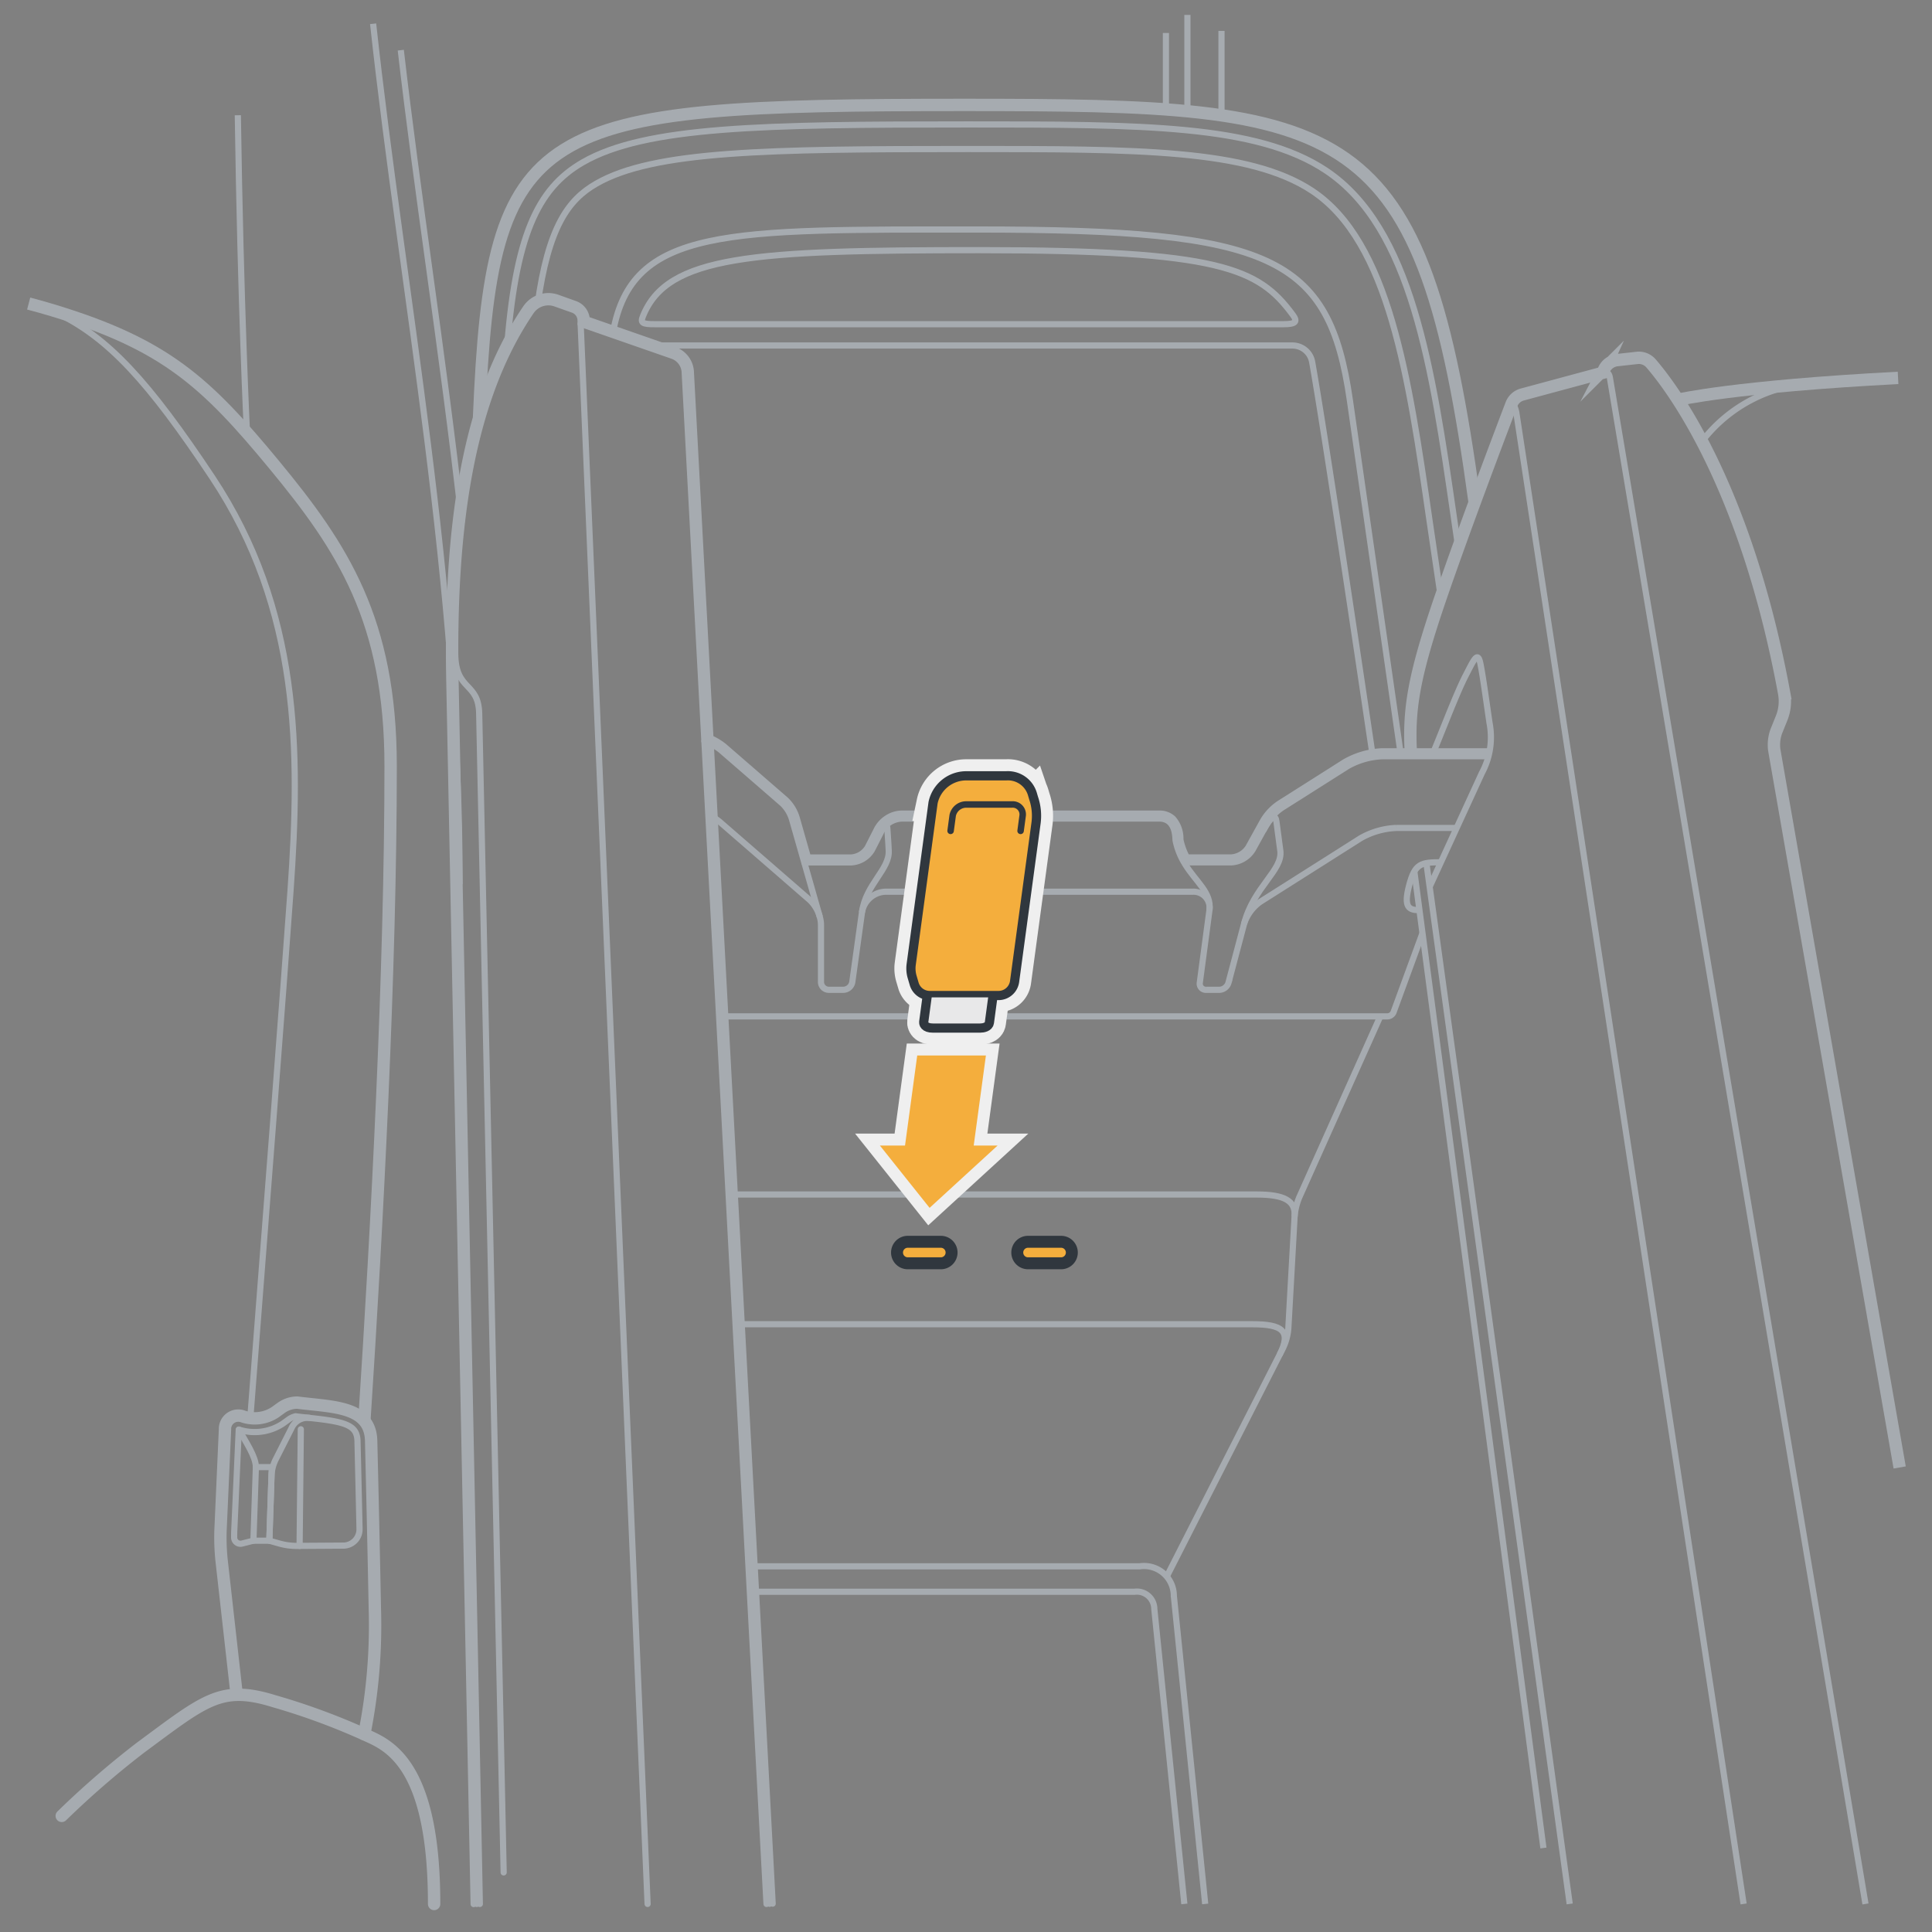 <svg xmlns="http://www.w3.org/2000/svg" width="161.749" height="161.749" viewBox="0 0 161.749 161.749"><rect x="0" y="0" width="161.749" height="161.749" fill="#808080" stroke="none"/><g id="below"><path d="M102.264,9.656V2.587" style="fill:none;stroke:#a6abb0;stroke-miterlimit:10;stroke-width:0.517px"/><path d="M99.411,9.313V1.249" style="fill:none;stroke:#a6abb0;stroke-miterlimit:10;stroke-width:0.517px"/><path d="M97.612,9.161v-6.4" style="fill:none;stroke:#a6abb0;stroke-miterlimit:10;stroke-width:0.517px"/><path d="M33.554,4.2c.691,5.982,1.526,12.054,2.387,18.32.957,6.968,1.928,14.035,2.729,21.225" style="fill:none;stroke:#a6abb0;stroke-miterlimit:10;stroke-width:0.517px"/><path d="M38.475,74.034c.036-25.391-4.738-49.174-7.237-72.045" style="fill:none;stroke:#a6abb0;stroke-miterlimit:10;stroke-width:0.517px"/><path d="M20.675,36.223S20.144,25.5,19.911,9.648" style="fill:none;stroke:#a6abb0;stroke-miterlimit:10;stroke-width:0.517px"/></g><g id="illustration"><path d="M2.4,25.413q1.034.271,2.027.572c9.426,2.856,12.832,6.03,18.535,12.934s9.743,13.014,9.743,25.235c0,17.09-1.135,38.455-2.2,54.8" style="fill:none;stroke:#a6abb0;stroke-miterlimit:10;stroke-width:1.035px"/><path d="M4.562,26.116c4.494,2.066,7.929,5.915,13.2,13.833,7.38,11.089,7.38,23,6.56,34.637-.538,7.632-2.251,29.789-3.367,44.137" style="fill:none;stroke:#a6abb0;stroke-miterlimit:10;stroke-width:0.517px"/><path d="M140.47,33.471s4.732-1.117,18.438-1.833" style="fill:none;stroke:#a6abb0;stroke-miterlimit:10;stroke-width:1.035px"/><path d="M19.817,141.889l-1.273-11.317a18.8,18.8,0,0,1-.083-2.443l.376-8.47a1.111,1.111,0,0,1,1.527-1.063,3.123,3.123,0,0,0,2.643-.343l.517-.373a2.32,2.32,0,0,1,1.364-.451c3.007.379,6.114.281,6.185,3.2.078,3.225.218,9.195.307,13.965a46.307,46.307,0,0,1-.882,10.6" style="fill:none;stroke:#a6abb0;stroke-linecap:round;stroke-linejoin:round;stroke-width:1.035px"/><polygon points="22.549 128.989 21.217 128.989 21.422 122.828 22.754 122.828 22.549 128.989" style="fill:none;stroke:#a6abb0;stroke-linecap:round;stroke-linejoin:round;stroke-width:0.517px"/><path d="M21.422,122.828c0-.875-.829-2.072-1.412-3.135" style="fill:none;stroke:#a6abb0;stroke-linecap:round;stroke-linejoin:round;stroke-width:0.517px"/><path d="M25.916,118.705c-.388-.041-.781-.083-1.172-.132a1.676,1.676,0,0,0-.548.243l-.517.373a4.288,4.288,0,0,1-3.669.5l-.022-.006,0,.023-.376,8.47c-.007.158-.009.344-.009.543a.528.528,0,0,0,.658.51l.958-.244" style="fill:none;stroke:#a6abb0;stroke-linecap:round;stroke-linejoin:round;stroke-width:0.517px"/><path d="M22.549,128.989l.841.236a5.333,5.333,0,0,0,1.481.2l3.872-.025A1.363,1.363,0,0,0,30.1,128c-.063-2.862-.127-5.553-.17-7.336-.032-1.334-.932-1.63-4.01-1.954a1.463,1.463,0,0,0-1.514.858l-1.319,2.606a3.334,3.334,0,0,0-.356,1.392Z" style="fill:none;stroke:#a6abb0;stroke-linecap:round;stroke-linejoin:round;stroke-width:0.517px"/><line x1="25.185" y1="119.66" x2="25.082" y2="129.424" style="fill:none;stroke:#a6abb0;stroke-linecap:round;stroke-linejoin:round;stroke-width:0.517px"/><path d="M5.17,152.028a74.4,74.4,0,0,1,6.577-5.7c5.467-4.039,6.765-5.271,11.206-3.9a55.9,55.9,0,0,1,7.926,2.943c1.982.89,5.466,2.807,5.466,14.033" style="fill:none;stroke:#a6abb0;stroke-linecap:round;stroke-linejoin:round;stroke-width:1.035px"/><path d="M152.111,32.066a12.5,12.5,0,0,0-9.617,4.884" style="fill:none;stroke:#a6abb0;stroke-miterlimit:10;stroke-width:0.517px"/><path d="M42.409,29.645c.712-9.845,2.559-13.852,6.384-16.056,5.249-3.024,15.156-3.171,32.215-3.171,14.566,0,24.189,0,29.989,3.848,7.213,4.785,8.914,16.548,10.716,29q.185,1.279.373,2.568" style="fill:none;stroke:#a6abb0;stroke-miterlimit:10;stroke-width:0.517px"/><path d="M120.625,49.984s-.786-5.313-.946-6.421c-1.733-11.985-3.371-23.305-9.816-27.581-5.285-3.506-14.661-3.506-28.855-3.506-16.708,0-26.292.135-31.088,2.9C47.579,16.722,45.905,18.982,45,25.565" style="fill:none;stroke:#a6abb0;stroke-miterlimit:10;stroke-width:0.517px"/><path d="M123.46,42.067C119.047,9.67,113.28,8.783,80.7,8.783c-36.134,0-39.553,1.236-40.594,26.179" style="fill:none;stroke:#a6abb0;stroke-miterlimit:10;stroke-width:1.035px"/><path d="M51.316,27.862c1.555-8.893,9.659-8.647,30.518-8.647,24.684,0,29.445,2.226,31.18,14.3L117.3,63.343" style="fill:none;stroke:#a6abb0;stroke-miterlimit:10;stroke-width:0.517px"/><path d="M53.831,26.467c2.034-5.086,9.2-5.524,28.149-5.524,20.241,0,23.386,1.541,26.244,5.4.416.563.318.8-.779.8H54.9C53.73,27.151,53.608,27.026,53.831,26.467Z" style="fill:none;stroke:#a6abb0;stroke-miterlimit:10;stroke-width:0.517px"/><path d="M115.558,85.092l-6.789,15.163a5.376,5.376,0,0,0-.384,1.579l-.527,9.422a4.68,4.68,0,0,1-.42,1.561l-9.754,19.169" style="fill:none;stroke:#a6abb0;stroke-miterlimit:10;stroke-width:0.517px"/><path d="M61.58,110.866h43.275c2.506,0,3.293.554,2.275,2.554" style="fill:none;stroke:#a6abb0;stroke-miterlimit:10;stroke-width:0.517px"/><path d="M61,100.005h44.216c2.3,0,3.269.518,3.169,1.829" style="fill:none;stroke:#a6abb0;stroke-miterlimit:10;stroke-width:0.517px"/><path d="M100.9,159.4l-2.627-25.814a2.493,2.493,0,0,0-2.84-2.454H62.663" style="fill:none;stroke:#a6abb0;stroke-miterlimit:10;stroke-width:0.517px"/><path d="M99.154,159.4,96.64,134.7a1.459,1.459,0,0,0-1.662-1.436h-32.2" style="fill:none;stroke:#a6abb0;stroke-miterlimit:10;stroke-width:0.517px"/><path d="M60.2,85.092h55.942a.573.573,0,0,0,.521-.336l2.426-6.624" style="fill:none;stroke:#a6abb0;stroke-miterlimit:10;stroke-width:0.517px"/><line x1="118.408" y1="72.947" x2="129.217" y2="154.717" style="fill:none;stroke:#a6abb0;stroke-miterlimit:10;stroke-width:0.517px"/><path d="M120.632,72.19c-1.681,0-2.176.1-2.659,1.942-.488,1.858-.01,2.065.864,2.065" style="fill:none;stroke:#a6abb0;stroke-miterlimit:10;stroke-width:0.517px"/><path d="M119.688,74.247l4.372-9.518a6.313,6.313,0,0,0,.646-4.2c-.223-1.486-.544-3.888-.767-4.977s-.543-.322-1.236,1.015-1.8,4.234-2.546,6.042c-.094.23-.182.467-.264.705" style="fill:none;stroke:#a6abb0;stroke-miterlimit:10;stroke-width:0.517px"/><path d="M121.952,69.317h-5.073a6.565,6.565,0,0,0-2.979.865L105.511,75.5a3.648,3.648,0,0,0-1.359,1.856l-1.306,4.93a.827.827,0,0,1-.756.583h-1.119a.515.515,0,0,1-.523-.6l.806-6.051a1.348,1.348,0,0,0-1.368-1.565H74.151a2.071,2.071,0,0,0-1.986,1.732l-.81,5.831a.779.779,0,0,1-.747.651H69.389a.659.659,0,0,1-.656-.657V77.4a2.4,2.4,0,0,0-.1-.636,3.092,3.092,0,0,0-.835-1.41L60.251,68.8a4.051,4.051,0,0,0-.949-.587" style="fill:none;stroke:#a6abb0;stroke-miterlimit:10;stroke-width:0.517px"/><path d="M101.254,76.22c.2-1.527-1.136-2.362-2.084-3.946" style="fill:none;stroke:#a6abb0;stroke-miterlimit:10;stroke-width:0.517px"/><path d="M72.165,76.387c.3-2.348,2.348-3.6,2.239-5.2-.01-.15-.035-.8-.114-1.839-.022-.3-.167-.246-.351.019" style="fill:none;stroke:#a6abb0;stroke-miterlimit:10;stroke-width:0.517px"/><line x1="68.635" y1="76.761" x2="67.335" y2="72.198" style="fill:none;stroke:#a6abb0;stroke-miterlimit:10;stroke-width:0.517px"/><g id="Offset_Group" data-name="Offset Group"><path d="M124.58,62.9h-8.872a6.827,6.827,0,0,0-3.132.909l-5.306,3.364a4.436,4.436,0,0,0-1.567,1.615l-1.193,2.156a1.849,1.849,0,0,1-1.425.842H99.366a5.6,5.6,0,0,1-.538-1.467c0-.009,0-.031-.005-.084a2.512,2.512,0,0,0-.615-1.691,1.623,1.623,0,0,0-1.158-.427H75.525a2.32,2.32,0,0,0-1.258.383,2.469,2.469,0,0,0-.907,1.041l-.711,1.4a1.754,1.754,0,0,1-1.383.849H67.645l-.924-3.246a3.424,3.424,0,0,0-.942-1.576L60.63,62.5a4.9,4.9,0,0,0-1.519-.837" style="fill:none;stroke:#a6abb0;stroke-linecap:round;stroke-linejoin:round;stroke-width:0.517px"/><path d="M124.58,63.107h-8.872a6.617,6.617,0,0,0-3.022.877l-5.305,3.363a4.227,4.227,0,0,0-1.5,1.542l-1.193,2.156a2.051,2.051,0,0,1-1.605.947H99.244a5.8,5.8,0,0,1-.62-1.645c0-.01,0-.038-.007-.1a2.309,2.309,0,0,0-.55-1.553,1.419,1.419,0,0,0-1.017-.37H75.525a2.119,2.119,0,0,0-1.146.349,2.273,2.273,0,0,0-.835.963l-.712,1.4a1.958,1.958,0,0,1-1.566.96H67.49l-.967-3.4a3.215,3.215,0,0,0-.879-1.477L60.5,62.652a4.7,4.7,0,0,0-1.453-.8" style="fill:none;stroke:#a6abb0;stroke-linecap:round;stroke-linejoin:round;stroke-width:0.517px"/></g><path d="M124.58,63.313h-8.872a6.424,6.424,0,0,0-2.912.845l-5.305,3.363a4.024,4.024,0,0,0-1.428,1.467l-1.193,2.156a2.254,2.254,0,0,1-1.785,1.054h-3.96a6.009,6.009,0,0,1-.7-1.811c-.039-.181.075-1.858-1.373-1.858H75.525a2.036,2.036,0,0,0-1.8,1.2l-.712,1.4A2.16,2.16,0,0,1,71.266,72.2H67.335l-1.01-3.544a3.025,3.025,0,0,0-.815-1.379l-5.15-4.468a4.5,4.5,0,0,0-1.387-.761" style="fill:none;stroke:#a6abb0;stroke-linecap:round;stroke-linejoin:round;stroke-width:0.517px"/><path d="M104.152,77.356c.788-3.088,3.257-4.485,3.038-6.13l-.33-2.475c-.073-.549-.376-.524-1.108.8" style="fill:none;stroke:#a6abb0;stroke-miterlimit:10;stroke-width:0.517px"/><line x1="119.419" y1="72.261" x2="131.417" y2="159.399" style="fill:none;stroke:#a6abb0;stroke-miterlimit:10;stroke-width:0.517px"/><path d="M118.138,63.313c-.253-3.833.189-6.615,2.461-13.254,1.932-5.644,5.048-13.868,5.94-16.208a1.348,1.348,0,0,1,.907-.821l6.723-1.814.149-.33a1.391,1.391,0,0,1,1-.729l1.74-.193a1.344,1.344,0,0,1,1.165.457c1.773,2.049,7.937,10.2,11.146,27.6a3.79,3.79,0,0,1-.212,2.106l-.45,1.115a3.342,3.342,0,0,0-.164,1.549l10.5,60.067" style="fill:none;stroke:#a6abb0;stroke-miterlimit:10;stroke-width:1.035px"/><path d="M156.179,159.4l-21.4-127.79c-.079-.47-.318-.47-.606-.393" style="fill:none;stroke:#a6abb0;stroke-miterlimit:10;stroke-width:0.517px"/><path d="M145.977,159.4,126.947,34.535c-.212-1.031-.487-.478-.741.191" style="fill:none;stroke:#a6abb0;stroke-miterlimit:10;stroke-width:0.517px"/><path d="M54.323,29.1a1.673,1.673,0,0,1,.744-.174h53.139a1.676,1.676,0,0,1,1.649,1.38c.991,5.532,3.982,25.632,4.874,31.653l.212,1.426" style="fill:none;stroke:#a6abb0;stroke-miterlimit:10;stroke-width:0.517px"/><g id="Offset_Group-2" data-name="Offset Group"><path d="M64.689,159.372,57.835,31.054a2.055,2.055,0,0,0-1.3-1.729l-7.416-2.581a1.474,1.474,0,0,0-.974-1.293l-1.475-.527a2.273,2.273,0,0,0-2.644.863c-4.962,7.286-6.676,17.786-6.409,31.207L39.654,159.41" style="fill:none;stroke:#a6abb0;stroke-linecap:round;stroke-linejoin:round;stroke-width:0.517px"/><path d="M64.431,159.386,57.577,31.068a1.8,1.8,0,0,0-1.125-1.5L48.868,26.93l0-.117a1.216,1.216,0,0,0-.8-1.119l-1.475-.526a2.012,2.012,0,0,0-2.343.765c-4.915,7.216-6.631,17.648-6.365,31.055L39.913,159.4" style="fill:none;stroke:#a6abb0;stroke-linecap:round;stroke-linejoin:round;stroke-width:0.517px"/></g><path d="M64.173,159.4,57.319,31.082a1.544,1.544,0,0,0-.952-1.269l-7.754-2.7-.006-.3a.957.957,0,0,0-.634-.88L46.5,25.411a1.754,1.754,0,0,0-2.042.668c-4.868,7.147-6.586,17.511-6.32,30.9L40.172,159.4" style="fill:none;stroke:#a6abb0;stroke-linecap:round;stroke-linejoin:round;stroke-width:0.517px"/><line x1="48.613" y1="27.115" x2="54.217" y2="159.399" style="fill:none;stroke:#a6abb0;stroke-linecap:round;stroke-linejoin:round;stroke-width:0.517px"/><path d="M38.108,54.707c.028,3.191,1.954,2.346,2.01,5.031.544,26.006,1.776,84.121,2.049,97.023" style="fill:none;stroke:#a6abb0;stroke-linecap:round;stroke-linejoin:round;stroke-width:0.517px"/></g><g id="above"><path d="M76,105.764a.9.9,0,0,1,0-1.8h2.767a.9.9,0,0,1,0,1.8Z" style="fill:#f4ae3d;stroke:#30373e;stroke-miterlimit:10"/><path d="M86.068,105.764a.9.9,0,0,1,0-1.8h2.767a.9.9,0,0,1,0,1.8Z" style="fill:#f4ae3d;stroke:#30373e;stroke-miterlimit:10"/><path d="M83.124,82.606l-.405,3c-.036.268-.4.351-.665.351H78.108c-.668,0-.666-.337-.66-.381l.405-3.016c.025-.186.315-.331.665-.331h3.946C82.964,82.225,83.146,82.445,83.124,82.606Z" style="fill:none;stroke:#efefef;stroke-width:3px"/><path d="M76.478,81.766a2.417,2.417,0,0,1-.078-1.011l1.829-13.524a2.723,2.723,0,0,1,2.711-2.164h3.3A2.023,2.023,0,0,1,86.321,66.5l.105.357a4.482,4.482,0,0,1,.193,2.078L84.83,82.15a1.248,1.248,0,0,1-1.236,1.082H77.846a1.248,1.248,0,0,1-1.2-.893Z" style="fill:none;stroke:#efefef;stroke-width:3px"/><path d="M85.445,69.562l.175-1.3a.835.835,0,0,0-.892-.91H80.9a1.159,1.159,0,0,0-1.139.91l-.176,1.3" style="fill:none;stroke:#efefef;stroke-width:3px"/><path d="M83.124,82.606l-.405,3c-.036.268-.4.351-.665.351H78.108c-.668,0-.666-.337-.66-.381l.405-3.016c.025-.186.315-.331.665-.331h3.946C82.964,82.225,83.146,82.445,83.124,82.606Z" style="fill:none;stroke:#30373e;stroke-linecap:round;stroke-linejoin:round"/><path d="M76.478,81.766a2.417,2.417,0,0,1-.078-1.011l1.829-13.524a2.723,2.723,0,0,1,2.711-2.164h3.3A2.023,2.023,0,0,1,86.321,66.5l.105.357a4.482,4.482,0,0,1,.193,2.078L84.83,82.15a1.248,1.248,0,0,1-1.236,1.082H77.846a1.248,1.248,0,0,1-1.2-.893Z" style="fill:none;stroke:#30373e;stroke-linecap:round;stroke-linejoin:round"/><path d="M85.445,69.562l.175-1.3a.835.835,0,0,0-.892-.91H80.9a1.159,1.159,0,0,0-1.139.91l-.176,1.3" style="fill:none;stroke:#30373e;stroke-linecap:round;stroke-linejoin:round"/><path d="M83.124,82.606l-.405,3c-.036.268-.4.351-.665.351H78.108c-.668,0-.666-.337-.66-.381l.405-3.016c.025-.186.315-.331.665-.331h3.946C82.964,82.225,83.146,82.445,83.124,82.606Z" style="fill:#e8e8e9;stroke:#30373e;stroke-linecap:round;stroke-linejoin:round;stroke-width:0.542px"/><path d="M76.478,81.766a2.417,2.417,0,0,1-.078-1.011l1.829-13.524a2.723,2.723,0,0,1,2.711-2.164h3.3A2.023,2.023,0,0,1,86.321,66.5l.105.357a4.482,4.482,0,0,1,.193,2.078L84.83,82.15a1.248,1.248,0,0,1-1.236,1.082H77.846a1.248,1.248,0,0,1-1.2-.893Z" style="fill:#f4ae3d;stroke:#30373e;stroke-linecap:round;stroke-linejoin:round;stroke-width:0.542px"/><path d="M85.445,69.562l.175-1.3a.835.835,0,0,0-.892-.91H80.9a1.159,1.159,0,0,0-1.139.91l-.176,1.3" style="fill:none;stroke:#30373e;stroke-linecap:round;stroke-linejoin:round;stroke-width:0.542px"/><polygon points="75.333 95.407 72.628 95.407 77.77 101.854 84.804 95.407 82.092 95.407 83.113 87.866 76.354 87.866 75.333 95.407" style="fill:#f4ae3d;stroke:#efefef;stroke-miterlimit:10"/></g></svg>
